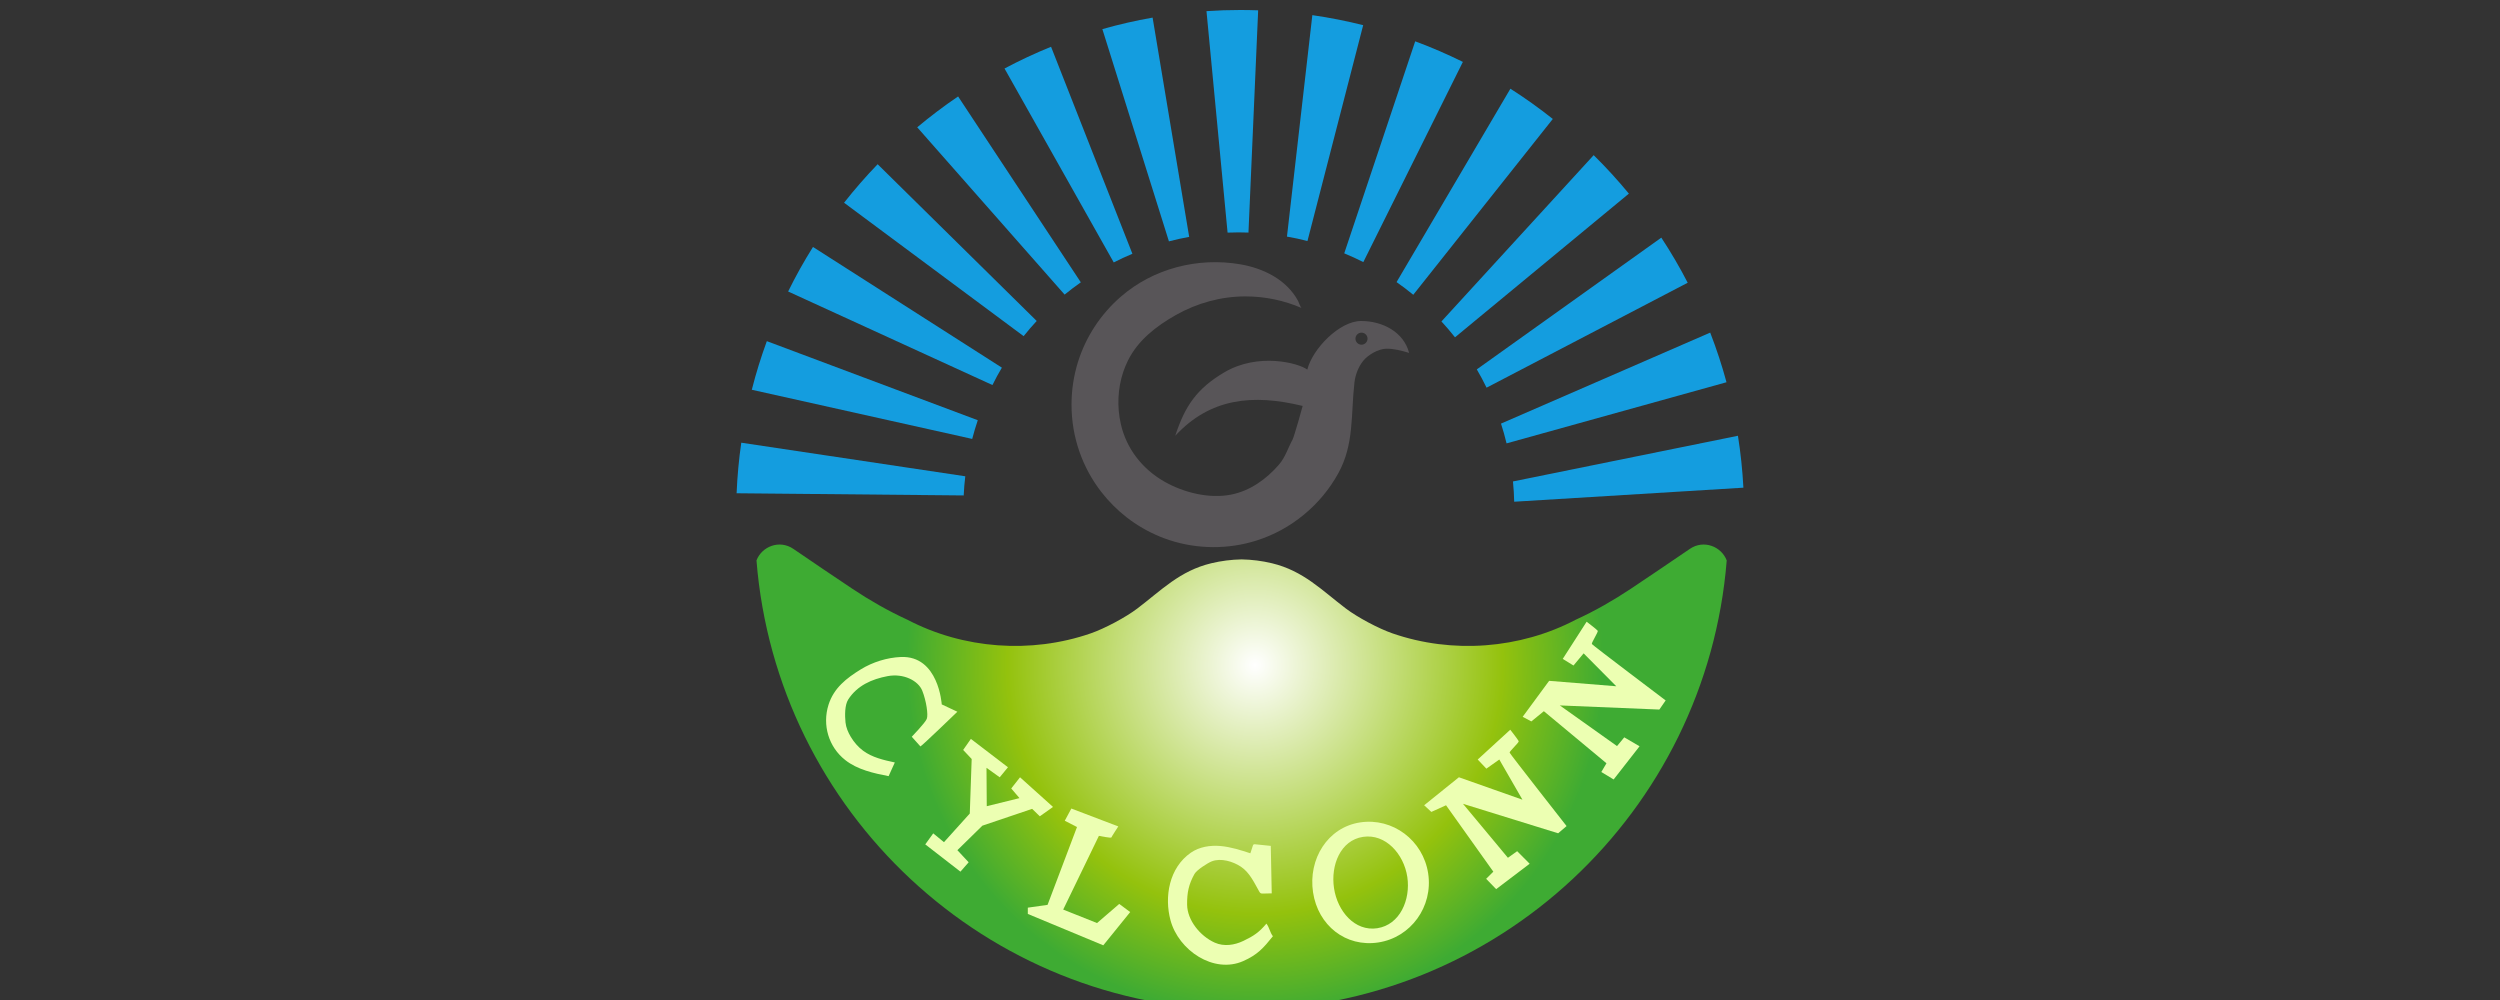 <svg width="125" height="50" viewBox="0 0 125 50" fill="none" xmlns="http://www.w3.org/2000/svg">
<rect x="0" y="0" width="125" height="50" fill="#333333" stroke="none"/>
<g clip-path="url(#clip0_38_248)">
<g clip-path="url(#clip1_38_248)">
<path d="M48.264 23.814C48.226 24.13 48.2 24.45 48.185 24.772L36.83 24.663C36.866 23.809 36.944 22.965 37.064 22.135L48.264 23.814Z" fill="#149DDF"/>
<path d="M48.889 21.011C48.785 21.319 48.693 21.63 48.61 21.946L37.59 19.488C37.8 18.66 38.052 17.849 38.342 17.058L48.889 21.011Z" fill="#149DDF"/>
<path d="M50.094 18.383C49.926 18.665 49.768 18.955 49.622 19.252L39.407 14.575C39.783 13.809 40.198 13.067 40.649 12.348L50.094 18.383Z" fill="#149DDF"/>
<path d="M51.835 16.048C51.607 16.293 51.389 16.547 51.182 16.808L42.203 10.137C42.731 9.467 43.291 8.823 43.882 8.211L51.835 16.048Z" fill="#149DDF"/>
<path d="M54.041 14.117C53.764 14.31 53.494 14.515 53.231 14.73L45.861 6.365C46.515 5.817 47.198 5.302 47.905 4.822L54.041 14.117Z" fill="#149DDF"/>
<path d="M56.62 12.689C56.302 12.821 55.992 12.966 55.687 13.121L50.226 3.425C50.98 3.024 51.756 2.661 52.553 2.338L56.62 12.689Z" fill="#149DDF"/>
<path d="M59.459 11.844C59.116 11.905 58.779 11.98 58.446 12.068L55.118 1.456C55.94 1.222 56.777 1.03 57.63 0.88L59.459 11.844Z" fill="#149DDF"/>
<path d="M62.908 0.516L62.423 11.629C62.264 11.621 62.104 11.619 61.943 11.619C61.753 11.619 61.566 11.622 61.379 11.631L60.324 0.557C60.88 0.519 61.441 0.5 62.007 0.5C62.309 0.5 62.609 0.505 62.908 0.516Z" fill="#149DDF"/>
<path d="M68.159 1.258L65.373 12.051C65.035 11.963 64.694 11.889 64.348 11.83L65.617 0.757C66.479 0.882 67.327 1.049 68.159 1.258Z" fill="#149DDF"/>
<path d="M73.144 3.095L68.166 13.105C67.855 12.947 67.537 12.8 67.212 12.667L70.76 2.066C71.575 2.368 72.371 2.713 73.144 3.095Z" fill="#149DDF"/>
<path d="M77.64 5.948L70.663 14.739C70.393 14.517 70.115 14.305 69.828 14.105L75.52 4.435C76.254 4.903 76.961 5.408 77.64 5.948Z" fill="#149DDF"/>
<path d="M81.444 9.682L72.75 16.866C72.535 16.593 72.308 16.328 72.072 16.072L79.684 7.758C80.304 8.369 80.891 9.011 81.444 9.682Z" fill="#149DDF"/>
<path d="M84.385 14.137L74.328 19.384C74.178 19.073 74.015 18.766 73.84 18.469L83.066 11.882C83.544 12.609 83.985 13.361 84.385 14.137Z" fill="#149DDF"/>
<path d="M86.325 19.112L75.328 22.169C75.248 21.835 75.156 21.505 75.05 21.18L85.51 16.63C85.824 17.438 86.096 18.266 86.325 19.112Z" fill="#149DDF"/>
<path d="M87.17 24.384L75.71 25.086C75.702 24.745 75.681 24.407 75.648 24.072L86.897 21.788C87.032 22.64 87.124 23.507 87.17 24.384Z" fill="#149DDF"/>
<path d="M68.05 16.05C66.975 16.054 65.629 17.435 65.365 18.481C64.933 18.152 62.91 17.613 61.209 18.621C59.854 19.422 59.25 20.289 58.763 21.788C60.51 19.902 62.639 19.689 65.133 20.297C65.142 20.3 64.7 21.85 64.63 21.977C64.392 22.41 64.272 22.856 63.949 23.23C63.325 23.952 62.507 24.543 61.558 24.73C60.456 24.949 59.18 24.63 58.216 24.079C57.123 23.456 56.319 22.435 56.041 21.2C55.846 20.341 55.883 19.427 56.164 18.591C56.228 18.401 56.306 18.215 56.394 18.034C56.898 17.012 57.813 16.307 58.784 15.756C59.844 15.155 61.05 14.82 62.27 14.82C63.269 14.82 64.219 15.028 65.082 15.401C65.025 15.376 64.937 15.105 64.903 15.044C64.327 13.978 63.164 13.409 62.002 13.213C59.882 12.855 57.662 13.424 56.035 14.84C55.042 15.703 54.288 16.835 53.89 18.127C53.687 18.791 53.576 19.499 53.576 20.231C53.576 21.873 54.128 23.384 55.059 24.589C55.429 25.067 55.858 25.498 56.335 25.869C56.459 25.965 56.59 26.06 56.722 26.149C57.256 26.508 57.839 26.797 58.461 27.002C59.87 27.466 61.42 27.475 62.834 27.024C64.565 26.474 66.048 25.249 66.921 23.652C67.715 22.203 67.538 20.731 67.722 19.125C67.765 18.745 67.921 18.338 68.16 18.042C68.404 17.738 68.921 17.443 69.31 17.435C69.701 17.428 70.081 17.535 70.456 17.644C70.185 16.601 69.127 16.046 68.05 16.05ZM68.075 17.235C67.909 17.235 67.773 17.1 67.773 16.933C67.773 16.766 67.909 16.632 68.075 16.632C68.241 16.632 68.377 16.766 68.377 16.933C68.377 17.1 68.241 17.235 68.075 17.235Z" fill="#585558"/>
<path d="M86.336 28.022C85.331 40.583 74.861 50.467 62.081 50.5C49.3 50.467 38.829 40.584 37.824 28.022C38.091 27.322 38.974 26.97 39.668 27.444C40.66 28.121 41.811 28.902 42.626 29.444C43.499 30.025 44.416 30.549 45.371 30.987C48.165 32.45 51.548 32.703 54.538 31.668C55.232 31.427 56.282 30.869 56.867 30.425C58.064 29.516 58.995 28.538 60.562 28.163C61.056 28.044 61.567 27.979 62.079 27.97C62.593 27.979 63.104 28.044 63.598 28.163C65.165 28.538 66.094 29.516 67.292 30.425C67.878 30.869 68.928 31.427 69.622 31.668C72.612 32.704 75.996 32.45 78.79 30.985C79.745 30.549 80.661 30.023 81.533 29.444C82.348 28.902 83.499 28.121 84.493 27.444C85.186 26.97 86.069 27.322 86.336 28.022Z" fill="url(#paint0_radial_38_248)"/>
<path d="M46.02 37.323C46.104 37.29 47.869 35.587 47.869 35.587L47.535 35.43L47.087 35.22C47.087 35.22 46.937 32.766 45.039 32.85C44.346 32.881 43.633 33.104 43.042 33.467C42.324 33.909 41.691 34.399 41.426 35.238C41.106 36.25 41.43 37.348 42.264 38.004C42.872 38.483 43.685 38.665 44.431 38.807L44.741 38.123C44.185 38.004 43.61 37.874 43.153 37.534C42.906 37.35 42.702 37.111 42.542 36.847C42.408 36.623 42.301 36.377 42.275 36.118C42.242 35.785 42.231 35.256 42.412 34.974C42.861 34.276 43.595 33.954 44.379 33.807C45.178 33.656 45.912 34.034 46.113 34.534C46.313 35.034 46.421 35.746 46.338 35.946C46.255 36.147 45.588 36.838 45.588 36.838L46.022 37.322L46.02 37.323Z" fill="#ECFFB2"/>
<path d="M48.544 36.945L50.398 38.363L49.986 38.864L49.325 38.391L49.338 40.31L50.975 39.906L50.562 39.423L51.002 38.864L52.651 40.347L51.991 40.815L51.607 40.443L49.12 41.283L47.869 42.509L48.433 43.114L48.022 43.583L46.263 42.219L46.662 41.668L47.198 42.109L48.489 40.677L48.584 37.95L48.158 37.497L48.544 36.945Z" fill="#ECFFB2"/>
<path d="M53.568 40.425L53.239 41.037L53.85 41.351L52.378 45.243L51.391 45.383V45.697L55.164 47.266L56.51 45.603L55.962 45.196L54.851 46.153L53.16 45.478L54.945 41.792C54.945 41.792 55.556 41.918 55.57 41.871C55.585 41.824 55.915 41.321 55.915 41.321L53.568 40.427V40.425Z" fill="#ECFFB2"/>
<path d="M63.587 44.671C63.571 43.878 63.555 43.087 63.539 42.294L62.758 42.214C62.73 42.211 62.699 42.209 62.677 42.225C62.658 42.238 62.65 42.263 62.642 42.285C62.6 42.411 62.56 42.538 62.518 42.664C62.028 42.505 61.533 42.345 61.02 42.3C60.508 42.256 59.967 42.341 59.544 42.633C58.449 43.393 58.212 44.846 58.524 46.009C58.926 47.518 60.688 48.707 62.164 48.053C62.871 47.739 63.168 47.407 63.645 46.812C63.492 46.613 63.474 46.38 63.321 46.181C62.954 46.617 62.683 46.8 62.169 47.045C61.722 47.259 61.201 47.338 60.738 47.132C60.005 46.804 59.367 46.012 59.356 45.239C59.348 44.64 59.433 44.22 59.724 43.698C59.837 43.498 60.377 43.151 60.589 43.067C61.046 42.888 61.652 43.073 62.044 43.334C62.481 43.624 62.709 44.13 62.959 44.571C62.98 44.607 63.002 44.645 63.039 44.663C63.07 44.679 63.107 44.678 63.141 44.678C63.29 44.675 63.438 44.672 63.587 44.668V44.671Z" fill="#ECFFB2"/>
<path d="M68.008 41.12C66.379 41.367 65.402 42.958 65.652 44.615C65.902 46.272 67.284 47.37 68.914 47.123C70.542 46.876 71.659 45.333 71.409 43.675C71.159 42.016 69.637 40.874 68.008 41.12ZM68.864 46.412C67.736 46.582 66.874 45.56 66.701 44.41C66.527 43.261 67.023 42.014 68.15 41.843C69.277 41.673 70.191 42.698 70.365 43.845C70.538 44.992 69.991 46.24 68.864 46.411V46.412Z" fill="#ECFFB2"/>
<path d="M74.667 43.583L74.307 43.94L74.808 44.457L76.483 43.187L75.858 42.559L75.396 42.889L73.149 40.19L77.907 41.664L78.329 41.304C78.329 41.304 75.497 37.695 75.481 37.632C75.465 37.569 75.95 37.129 75.935 37.066C75.921 37.003 75.513 36.486 75.513 36.486L73.885 37.976L74.319 38.433L74.965 37.976L76.122 39.985L72.945 38.863L71.207 40.263L71.567 40.596L72.302 40.263L74.665 43.582L74.667 43.583Z" fill="#ECFFB2"/>
<path d="M80.323 38.163L80.066 38.6L80.682 38.973L81.978 37.314L81.213 36.867L80.851 37.304L77.991 35.271L82.967 35.478L83.283 35.022C83.283 35.022 79.624 32.258 79.593 32.201C79.562 32.145 79.92 31.595 79.888 31.54C79.856 31.484 79.331 31.086 79.331 31.086L78.137 32.945L78.674 33.276L79.182 32.668L80.814 34.313L77.456 34.042L76.133 35.841L76.567 36.071L77.193 35.56L80.323 38.163Z" fill="#ECFFB2"/>
</g>
</g>
<defs>
<radialGradient id="paint0_radial_38_248" cx="0" cy="0" r="1" gradientUnits="userSpaceOnUse" gradientTransform="translate(62.751 33.263) scale(17.453 17.497)">
<stop stop-color="white"/>
<stop offset="0.71" stop-color="#94C20D"/>
<stop offset="1" stop-color="#3EAB33"/>
</radialGradient>
<clipPath id="clip0_38_248">
<rect width="125" height="50" fill="white"/>
</clipPath>
<clipPath id="clip1_38_248">
<rect width="50.34" height="50" fill="white" transform="translate(36.83 0.5)"/>
</clipPath>
</defs>
</svg>
